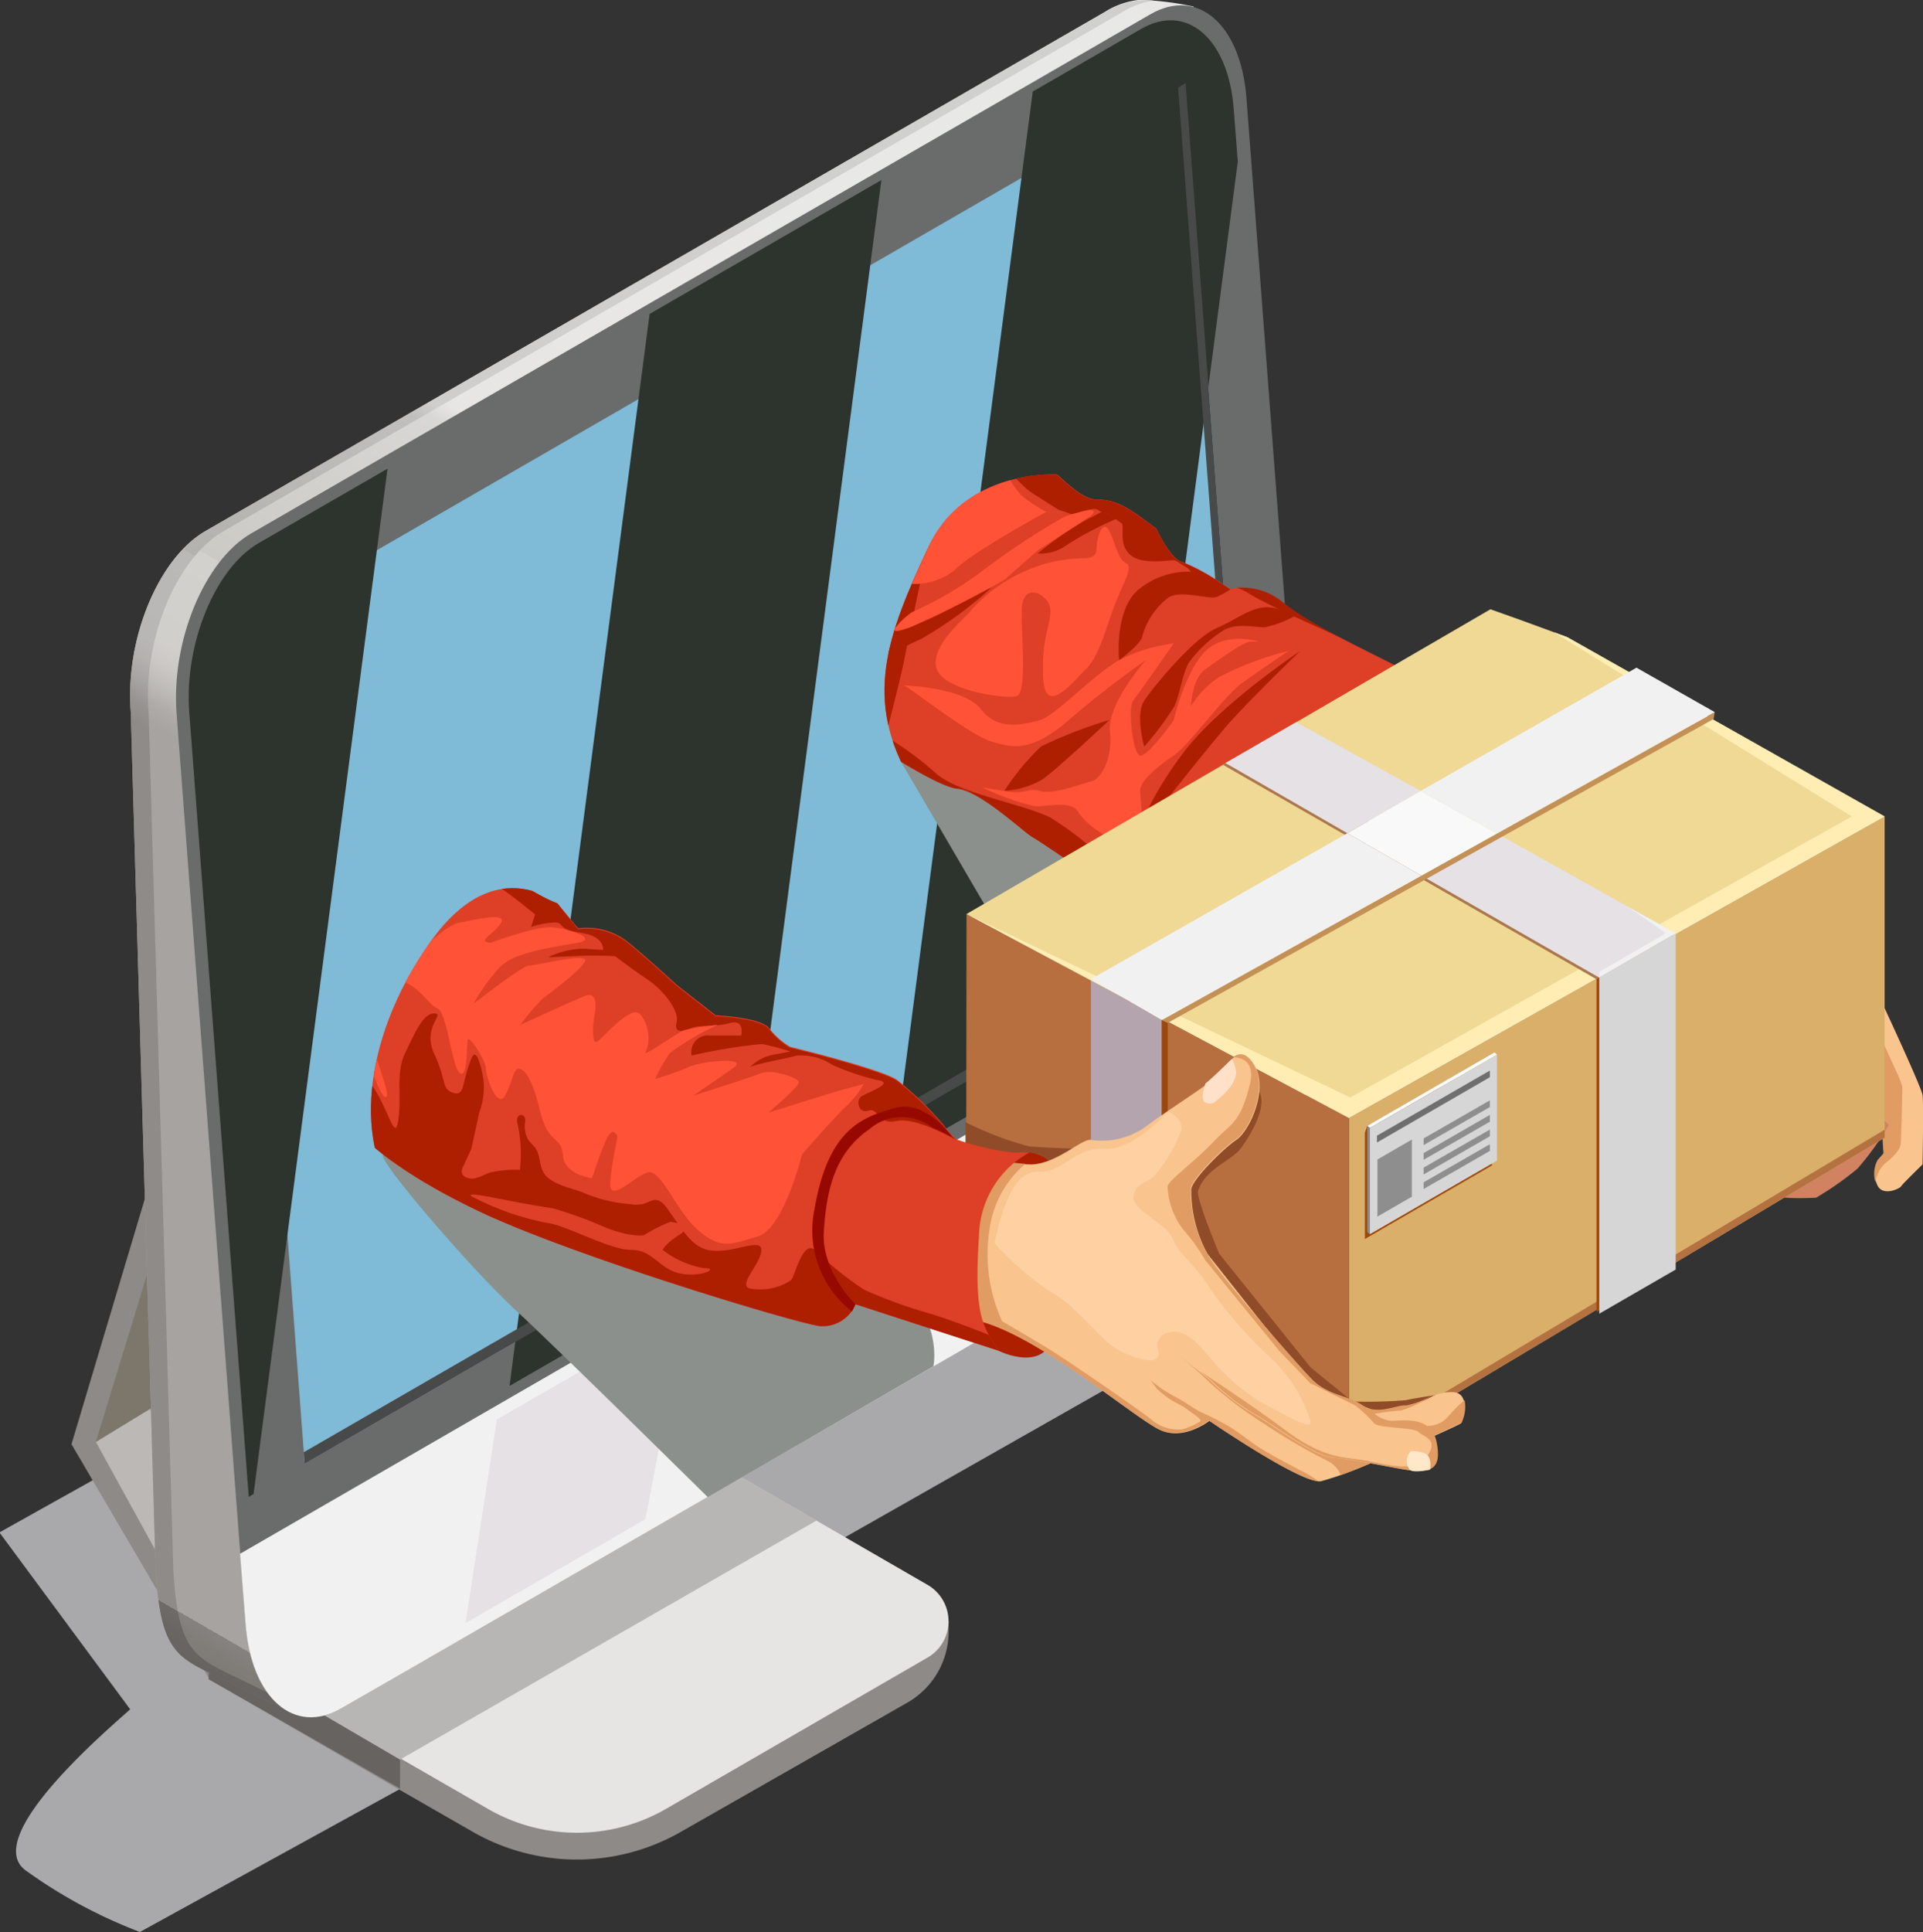 <svg xmlns="http://www.w3.org/2000/svg" xmlns:xlink="http://www.w3.org/1999/xlink" viewBox="0 0 132.35 132.94"><rect x="0" y="0" width="132.35" height="132.94" fill="#333333" stroke="none"/><defs><style>.cls-1{fill:none;}.cls-2{isolation:isolate;}.cls-3{fill:#a9a9ab;}.cls-19,.cls-3{mix-blend-mode:multiply;}.cls-4{fill:#8d8a88;}.cls-5{fill:#bbb8b5;}.cls-6{fill:#9c9a99;}.cls-7{fill:#666360;}.cls-8{fill:#e7e5e3;}.cls-9{fill:#b8b6b4;}.cls-10{fill:#7c776a;}.cls-11{fill:url(#Áåçûìÿííûé_ãðàäèåíò_999);}.cls-12{fill:url(#Áåçûìÿííûé_ãðàäèåíò_1004);}.cls-13{fill:#6a6b6b;}.cls-14{fill:#7fbad6;}.cls-15{fill:#2d332d;mix-blend-mode:screen;}.cls-16{fill:#484949;}.cls-17{fill:#f1f1f1;}.cls-18{fill:#e6e1e4;}.cls-19{fill:#8b908c;}.cls-20{clip-path:url(#clip-path);}.cls-21{fill:#dd4026;}.cls-22{fill:#ae1f00;}.cls-23{fill:#ff5236;}.cls-24{fill:#f9c48e;}.cls-25{fill:#e09c63;}.cls-26{fill:#d18361;}.cls-27{fill:#d9af6a;}.cls-28{fill:#b37240;}.cls-29{fill:#b76f3f;}.cls-30{fill:#9c480c;}.cls-31{fill:#b3a4ad;}.cls-32{fill:#efd995;}.cls-33{fill:#ffedb4;}.cls-34{fill:#904c28;}.cls-35{fill:#ffe7c9;}.cls-36{fill:#ffd0a1;}.cls-37{fill:#ffe1c9;}.cls-38{fill:#970900;}.cls-39{fill:#ab774d;}.cls-40{fill:#c39055;}.cls-41{fill:#f9f9f9;}.cls-42{fill:#d6d6d6;}.cls-43{fill:#fefefe;}.cls-44{fill:#8b8b8b;}.cls-45{fill:#6f6f6f;}.cls-46{fill:#8e8e8e;}</style><linearGradient id="Áåçûìÿííûé_ãðàäèåíò_999" x1="194.78" y1="419.47" x2="261.37" y2="304.14" gradientUnits="userSpaceOnUse"><stop offset="0" stop-color="#7e7a76"/><stop offset="0.01" stop-color="#807c78"/><stop offset="0.02" stop-color="#86827f"/><stop offset="0.02" stop-color="#918e8a"/><stop offset="0.02" stop-color="#a19e9b"/><stop offset="0.02" stop-color="#a6a3a0"/><stop offset="0.41" stop-color="#a6a3a0"/><stop offset="0.42" stop-color="#afaca9"/><stop offset="0.43" stop-color="#bfbdba"/><stop offset="0.44" stop-color="#cbc8c5"/><stop offset="0.45" stop-color="#d1cfcc"/><stop offset="0.5" stop-color="#d3d1ce"/><stop offset="0.5" stop-color="#d1cfcc"/><stop offset="0.5" stop-color="#cccac5"/><stop offset="0.62" stop-color="#d9d7d5"/><stop offset="0.63" stop-color="#e8e6e4"/><stop offset="0.84" stop-color="#e8e8e6"/><stop offset="0.96" stop-color="#e8e8e6"/><stop offset="0.98" stop-color="#e8e8e6"/><stop offset="0.99" stop-color="#e8e6e4"/></linearGradient><linearGradient id="Áåçûìÿííûé_ãðàäèåíò_1004" x1="180.36" y1="411.14" x2="246.45" y2="296.66" gradientUnits="userSpaceOnUse"><stop offset="0" stop-color="#666360"/><stop offset="0.01" stop-color="#686562"/><stop offset="0.02" stop-color="#6e6b69"/><stop offset="0.02" stop-color="#7a7774"/><stop offset="0.02" stop-color="#8a8785"/><stop offset="0.02" stop-color="#8e8b89"/><stop offset="0.41" stop-color="#8e8b89"/><stop offset="0.42" stop-color="#979492"/><stop offset="0.43" stop-color="#a7a5a3"/><stop offset="0.44" stop-color="#b3b0ae"/><stop offset="0.45" stop-color="#b9b7b5"/><stop offset="0.5" stop-color="#bbb9b7"/><stop offset="0.5" stop-color="#b9b7b5"/><stop offset="0.5" stop-color="#b4b2ae"/><stop offset="0.62" stop-color="#c1bfbd"/><stop offset="0.63" stop-color="#d0cecc"/><stop offset="0.84" stop-color="#d0d0ce"/><stop offset="0.96" stop-color="#d0d0ce"/><stop offset="0.98" stop-color="#d0d0ce"/><stop offset="0.99" stop-color="#d0cecc"/></linearGradient><clipPath id="clip-path" transform="translate(-180.64 -304.46)"><path class="cls-1" d="M219.92,367.3s-4.74-5-9.68,2-5,14.21-2.22,17.6,59,25.34,66.62,22.34c5.32-2.08,11.85-6.26,29.06-16.51,5.07-3,14.67.91,9.34-30-1.74-10.06-59.69-25.63-59.69-25.63s-6.31-.37-8.81,5c-2.81,6-4.6,10.54-1.06,16.29,3,4.91-.46,6.6-.46,6.6Z"/></clipPath></defs><title>sasa</title><g class="cls-2"><g id="Layer_1" data-name="Layer 1"><path class="cls-3" d="M262.72,396.65l-50.85,28.87-21.6,11.87a34.14,34.14,0,0,1-7.8-4.19c-3.35-2.26,5.9-10,7.13-11.13l-9-12.17c21.82-12.22,51.07-28.3,51.07-28.3Z" transform="translate(-180.64 -304.46)"/><polygon class="cls-4" points="14.39 113.39 14.39 115.51 4.92 99.37 6.29 98.47 33.42 82.91 14.39 113.39"/><polygon class="cls-4" points="6.6 99.21 4.92 99.37 11.33 77.93 39.84 61.47 6.6 99.21"/><polygon class="cls-5" points="42.89 96.94 14.39 113.39 6.6 99.21 34.8 82.01 42.89 96.94"/><polygon class="cls-6" points="52.13 102.27 42.89 96.94 13.79 92.2 10.33 96.94 15.03 114.31 24.33 119.17 52.13 102.27"/><path class="cls-4" d="M245.93,416v.71a5.64,5.64,0,0,1-2.84,4.9l-15.57,8.88a14.41,14.41,0,0,1-14.36,0l-5-2.87h0L195,420v-2.12l2.36-.09Z" transform="translate(-180.64 -304.46)"/><path class="cls-7" d="M208.17,425.52v2h0L195,420v-2.12l2.36-.09C201.55,420.74,208.17,425.52,208.17,425.52Z" transform="translate(-180.64 -304.46)"/><path class="cls-8" d="M244.48,418.51l-18,10.41a12.26,12.26,0,0,1-12.26,0L195,417.85l28.51-16.46,20.94,12.1A2.89,2.89,0,0,1,244.48,418.51Z" transform="translate(-180.64 -304.46)"/><polygon class="cls-9" points="56.2 104.62 27.53 121.07 14.39 113.39 42.89 96.94 56.2 104.62"/><polygon class="cls-10" points="34.8 82.01 6.6 99.21 12.41 80.21 40.91 63.75 34.8 82.01"/><path class="cls-11" d="M256.68,305.28,194.78,341c-3.24,1.87-5.54,7.45-5.14,12.46l1.71,59c.35,5.56,1.4,6,4.31,7.39l5.1,2.49,58.9-36.79c3.23-1.87,5.53-7.45,5.13-12.46l-2-68.18a20.59,20.59,0,0,0-3.72-.46A5.46,5.46,0,0,0,256.68,305.28Z" transform="translate(-180.64 -304.46)"/><path class="cls-12" d="M196.89,419.87c-2.91-1.42-4-1.83-4.32-7.39l-1.7-59c-.4-5,1.9-10.59,5.14-12.46l61.9-35.74a5.63,5.63,0,0,1,2.11-.78,4.94,4.94,0,0,0-1,0,5.46,5.46,0,0,0-2.35.81L194.78,341c-3.24,1.87-5.54,7.45-5.14,12.46l1.71,59c.35,5.56,1.4,6,4.31,7.39l5.1,2.49.54-.33Z" transform="translate(-180.64 -304.46)"/><path class="cls-13" d="M266,386.28,204.14,422c-3.23,1.88-6.19-.68-6.58-5.69l-.41-5.3-4.35-57.38c-.41-5,1.89-10.6,5.13-12.47l9.38-5.42L252.1,309.9l7.72-4.46c3.24-1.87,6.19.68,6.6,5.69l.29,3.8,4.47,58.89C271.58,378.83,269.28,384.41,266,386.28Z" transform="translate(-180.64 -304.46)"/><polygon class="cls-14" points="81.6 5.72 16.63 43.23 20.97 100.71 85.94 63.19 81.6 5.72"/><polygon class="cls-15" points="44.71 21.6 35.07 95.36 51.02 86.15 60.66 12.39 44.71 21.6"/><path class="cls-15" d="M207.31,336.71l-9.22,70.55-.33.19-4.09-53.93c-.38-4.71,1.78-10,4.82-11.72Z" transform="translate(-180.64 -304.46)"/><path class="cls-15" d="M265.83,315.58,258.07,375l-15.95,9.21,9.6-73.45,7.46-4.31c3.13-1.81,6,.66,6.37,5.5Z" transform="translate(-180.64 -304.46)"/><polygon class="cls-16" points="81.6 5.72 81.08 6.02 85.37 62.71 20.91 99.92 20.97 100.71 85.94 63.19 81.6 5.72"/><path class="cls-17" d="M266,386.28l-.49.29-13.86,8-7.94,4.59-14.4,8.32L223,411.12l-14.22,8.21L204.14,422c-3.23,1.88-6.18-.67-6.59-5.69l-.39-4.94,14.11-8.15,14.92-8.62,5.63-3.25,15.11-8.72,7.23-4.17,14.57-8.41,2-1.19.4,4.95C271.58,378.83,269.28,384.41,266,386.28Z" transform="translate(-180.64 -304.46)"/><polygon class="cls-18" points="47.18 90.17 44.42 104.53 32.04 111.68 34.2 97.67 47.18 90.17"/><polygon class="cls-18" points="84.2 68.8 81.43 83.17 69.37 90.13 71.52 76.12 84.2 68.8"/><path class="cls-19" d="M207,383.89c-.44.36,6.26,8.08,9.1,10.69s13.25,12.89,13.25,12.89l15.53-9s1-4.49-4.89-7.34-18.43-16.91-18.43-16.91l25.9,12.22L255,373.53l-1.3,2.24-11.06-18.92s5.81-11,10.26-9.3,13.36,12.27,13.48,14.63-20,31.16-20,31.16S215.77,376.74,207,383.89Z" transform="translate(-180.64 -304.46)"/><g class="cls-20"><path class="cls-21" d="M240.06,355.2s4.91,3.38,6.48,3.53,4.56,3,5.19,3.35c.44.22,3.41,2.21,5.1,3.36l1.19.8s27.74-10.57,24.52-12.77c-2.08-1.42-6.26-3.39-9.49-5.05l-.09-.05a23.15,23.15,0,0,1-3.86-2.29,4.45,4.45,0,0,0-3.32-1.18,2.83,2.83,0,0,0-.46.08l-.74-.48h0a14.07,14.07,0,0,0-2.61-1.4c-.77-.16-1.75-2.28-1.75-2.28-1.65-1.21-2.57-2-4.12-2-2,0-5.2-5.41-6.93-4.09a8,8,0,0,0-.77.68,19.24,19.24,0,0,0-3.54,5.27h0c-.61,1.26-1.17,2.58-1.68,3.91A79.88,79.88,0,0,0,240.06,355.2Z" transform="translate(-180.64 -304.46)"/><path class="cls-22" d="M270.12,349.26s-5.7,3.78-8.16,7.16a24.55,24.55,0,0,0-3.32,6s5.07-6.51,6.65-8.27S270.12,349.26,270.12,349.26Z" transform="translate(-180.64 -304.46)"/><path class="cls-22" d="M257,354s-3.61,3.38-4.6,4.08a5.79,5.79,0,0,1-2.63.79,16.73,16.73,0,0,1,2.52-3.05A30.44,30.44,0,0,1,257,354Z" transform="translate(-180.64 -304.46)"/><path class="cls-22" d="M259.39,355.84s-.63-2.23,0-3.17,3.38-4.31,5-5,2.59-1.72,4.1-1.35l1.51.38a7.32,7.32,0,0,1-2.33.92c-.74,0-2-.32-2.87.24A8.84,8.84,0,0,0,262.5,350c-.48.74-.64,2.27-1.07,3.12A22.49,22.49,0,0,1,259.39,355.84Z" transform="translate(-180.64 -304.46)"/><path class="cls-22" d="M258.29,342.5c.75.87,2.55.51,3.13.51s1.19.79,1.19.79a5.33,5.33,0,0,0-3.5,1.14c-1.81,1.34-1.45,4.95-1.45,4.95s1.5-1.1,1.6-1.65a5,5,0,0,1,1.86-2.71c.94-.47,2.71.2,3.26,0a6.13,6.13,0,0,0,.94-.51,20.67,20.67,0,0,0-3.35-1.89c-.77-.16-1.75-2.28-1.75-2.28a8,8,0,0,0-4.82-1.71,8.81,8.81,0,0,1,1.08.57,5.23,5.23,0,0,1,1.15.43C258.23,340.42,257.54,341.64,258.29,342.5Z" transform="translate(-180.64 -304.46)"/><path class="cls-23" d="M242.86,351.62c.18,0,4.54,3.42,5.93,3.83s2.68.91,5.39-1.43,5.31-4.13,5.31-4.13-2.67,3-2.46,4.91-.67,3.3-1.26,3.42-2.56.93-3.53.67-.87.26-2.44,0l-1.57-.25a17.92,17.92,0,0,0,3.6,1.29c.94.06,2.59-.47,3.06.47a5.34,5.34,0,0,0,3.13,2c.62,0,1.47,1.53,1.47,1.53s-.34-4.38-.38-5.05,1.26-1.73,2.32-2.44,3.36-4,4.66-4.95,3.24-2.24,3.24-2.24a21.06,21.06,0,0,0-4.78,1.79,6.54,6.54,0,0,0-1.94,2s.06-1.89,1-2.54,2.59-1.89,3.12-1.89h.53s-2.24-.73-3.65.65-2.19,4.76-2.19,4.76-1.81,2.55-2.32,2.43-.84-3.32-.47-3.78,2.79-3.94,2.79-3.94a11.32,11.32,0,0,0-3.77,1.16c-1.77,1-4.42,3.87-5.48,4.13s-2.83.78-4-.75S242.86,351.62,242.86,351.62Z" transform="translate(-180.64 -304.46)"/><path class="cls-23" d="M251.37,343.68a9.79,9.79,0,0,1,3.89-.81c.43,0,.83-.14.84-.56,0-.95.48-2.24.93-1.24s.57,1.88,1.1,2.12-.11,1.24-.7,2.71-1.1,3.66-2,4.54-2.87,3.46-3,.61.65-3.83.48-4.78-1.95-1.88-1.95.26.35,5.62-.35,5.83-5.19-.37-5.54-2,2.24-3.55,2.35-3.85A10.64,10.64,0,0,1,251.37,343.68Z" transform="translate(-180.64 -304.46)"/><path class="cls-22" d="M265.78,344.9a4.51,4.51,0,0,1,.88.43c.85.59,5.54,2.69,6.3,3a23.15,23.15,0,0,1-3.86-2.29A4.45,4.45,0,0,0,265.78,344.9Z" transform="translate(-180.64 -304.46)"/><path class="cls-22" d="M257,339.84a60.73,60.73,0,0,0,5.32,3.67,8.94,8.94,0,0,0,2.23,1,14.07,14.07,0,0,0-2.61-1.4c-.77-.16-1.75-2.28-1.75-2.28-1.65-1.21-2.57-2-4.12-2-2,0-5.2-5.41-6.93-4.09a6.81,6.81,0,0,0,2.5,3.62l1.86,1.18,1.07.35S256.16,339,257,339.84Z" transform="translate(-180.64 -304.46)"/><path class="cls-22" d="M240.06,355.2s4.91,3.38,6.48,3.53,4.56,3,5.19,3.35c.44.22,8,5.41,9.7,6.55.9-.05-3.17-3.3-3.17-3.3a22.48,22.48,0,0,0-5.35-4.63c-2.08-1-6.36-1.65-7.9-3.07a22.51,22.51,0,0,0-3.42-2.51s1.06-4.09,1.28-5.23,1.26-6.3,2-9.18A71.86,71.86,0,0,0,240.06,355.2Z" transform="translate(-180.64 -304.46)"/><path class="cls-22" d="M242.68,347.76a17.61,17.61,0,0,0,3.5-1.52c2.53-1.32,2.7-1.35,2.7-1.35a27.32,27.32,0,0,1-4.84,3.53c-2,.93-2.55,1.23-2.55,1.23Z" transform="translate(-180.64 -304.46)"/><path class="cls-22" d="M252.06,342.54a24.53,24.53,0,0,1,3.16-2.21l1.26-.66,1.15.43A21.73,21.73,0,0,0,254,342,3,3,0,0,1,252.06,342.54Z" transform="translate(-180.64 -304.46)"/><path class="cls-23" d="M253.92,340a51.32,51.32,0,0,0-5.63,3.71,25,25,0,0,1-4.92,2.89,7.61,7.61,0,0,0-.83.72c0,.08-1.15,1,.8.28a68.8,68.8,0,0,0,6.46-3.27l2.26-2,3.63-2.36S256.81,339.06,253.92,340Z" transform="translate(-180.64 -304.46)"/><path class="cls-23" d="M243.18,344.62a4.45,4.45,0,0,0,3.17-.94c1.18-1.23,6.3-4,6.3-4a9.45,9.45,0,0,1-1.77-1.19,9.81,9.81,0,0,1-1.71-3,2.49,2.49,0,0,0-.77-.08,19.24,19.24,0,0,0-3.54,5.27h0C244.25,342,243.69,343.29,243.18,344.62Z" transform="translate(-180.64 -304.46)"/><path class="cls-24" d="M310.34,373.81s2.54,5.45,2.62,6,0,4.77,0,4.77-1.42,1.38-1.48,1.51-1.16.69-1.59,0a2,2,0,0,1,0-1.82l.41-.46-.27-4.22Z" transform="translate(-180.64 -304.46)"/><path class="cls-25" d="M310,375.61v4l.27,4.22-.41.46a2,2,0,0,0-.14,1.52,2.19,2.19,0,0,1,.69-1.33c1.07-.8,1.05-1.35,1.05-1.35s.07-1.38.11-3.82C311.61,379,310.49,376.84,310,375.61Z" transform="translate(-180.64 -304.46)"/><path class="cls-26" d="M310.64,381.87a19.6,19.6,0,0,1-2.16,3,21.19,21.19,0,0,1-2.85,2c-.16,0-3,.19-3.87-.41S308.59,379.2,310.64,381.87Z" transform="translate(-180.64 -304.46)"/><polygon class="cls-27" points="129.71 56.18 129.71 78.28 92.84 100.29 92.84 76.92 129.71 56.18"/><polygon class="cls-28" points="92.84 100.29 129.71 78.28 129.71 77.73 92.84 99.74 92.84 100.29"/><polygon class="cls-29" points="66.52 62.89 66.49 86.45 92.84 100.29 92.84 76.92 66.52 62.89"/><polygon class="cls-30" points="75.49 89.38 75.49 67.57 80.37 70.38 80.37 92.46 75.49 89.38"/><polygon class="cls-31" points="75.08 89.18 75.08 67.38 79.95 70.19 79.95 92.27 75.08 89.18"/><polygon class="cls-32" points="103.51 41.38 66.52 62.89 92.84 76.92 129.71 56.18 103.51 41.38"/><polygon class="cls-33" points="127.45 56.18 92.93 75.51 66.52 62.89 92.84 76.92 129.71 56.18 103.51 41.38 127.45 56.18"/><path class="cls-34" d="M279.6,400.43s-1.55.22-2.19.37a33.25,33.25,0,0,1-3.69.09l-2.89-2.36-6.28-7.81s-1.62-3.86-1.45-4.33c.55-1.59,2.36-2.05,3-3,1-1.41,1.71-3,1.18-3.86-.33-.55-1.11-2.29-3.23-.39a21.73,21.73,0,0,1-6.88,4.42s-4.49-.09-5.73-.23a22.67,22.67,0,0,1-4.35-1.66v8.23s22.67,13.8,25.42,13.63S279.6,400.43,279.6,400.43Z" transform="translate(-180.64 -304.46)"/><path class="cls-22" d="M249.34,397.39s3.6,1.82,3.9-1.64,2.75-11.27-1.78-12l-5.53,3.62S246.12,395.77,249.34,397.39Z" transform="translate(-180.64 -304.46)"/><path class="cls-24" d="M244,394.17l4.3,1.25c4.3,1.27,10.67,6.8,12.28,7.47s3.3-.67,3.3-.67,6.37,4.36,7.67,4.16a24.31,24.31,0,0,0,3.37-1.22c1.5-.61,3.19-1.35,4.45-1.91,1.06-.47,1.81-.83,1.84-.87s.73-2-.51-2.13a3.1,3.1,0,0,0-1.51.3,5.85,5.85,0,0,1-1.73.65c-.67-.06-1.94.7-3,0h0c-1-.7-2.39-.68-3.5-1.8s-5.61-6.33-6.91-8.17a4,4,0,0,1-.27-.44h0a9,9,0,0,1-1.15-4.5c.05-.65,2.19-2.79,3.1-3.4s2.26-3.51,1.22-5.18c-.5-.81-1-.78-1.43-.46a11.5,11.5,0,0,0-1.24,1.34c-.65.63-3.35,2.3-4.8,3.4a5.2,5.2,0,0,1-3.77.9c-.63-.08-2.24,1.57-4,1.69a11.12,11.12,0,0,1-3.89-.7C241,383.28,244,394.17,244,394.17Z" transform="translate(-180.64 -304.46)"/><path class="cls-25" d="M274.92,405.16c-.75.31-1.45.59-2,.8a1.89,1.89,0,0,0-.94-1,39.05,39.05,0,0,1-4.26-2.49,28.06,28.06,0,0,1-3.7-2.77c-1-1-3.8-3.35-3.8-3.35l15.09,7,3.6-.78a1.87,1.87,0,0,0,1.43-.68,8.73,8.73,0,0,1,1.1-1.09,2.49,2.49,0,0,1-.2,1.53s-.78.4-1.84.87C278.11,403.81,276.42,404.55,274.92,405.16Z" transform="translate(-180.64 -304.46)"/><path class="cls-25" d="M246,384a4.65,4.65,0,0,1,1.85-.17,12.25,12.25,0,0,0,3.36.71,7.15,7.15,0,0,0-2.46,4.46,11.12,11.12,0,0,0,.86,6.37s1.94,1.12,3.36,2,6.08,4.1,6.81,4.68a2.87,2.87,0,0,0,2.19.76,4.3,4.3,0,0,0,1.09-.44c.2-.1.28-.12.13-.3a3.19,3.19,0,0,0-.5-.39l-.56-.41c-.27-.16-.56-.29-.83-.45a6,6,0,0,1-.95-.73c-.26-.24-.39-.56-.66-.79a9.51,9.51,0,0,0,1.83,1.27c.63.3,1.17.76,1.8,1.06s1.22.57,1.81.92c.82.48,1.55,1.12,2.36,1.62.34.21.69.4,1,.58.52.29,1.06.55,1.58.85a6.13,6.13,0,0,1,1.28.77c-1.57-.1-7.51-4.17-7.51-4.17s-1.69,1.33-3.3.67-8-6.2-12.28-7.47l-1.39-.4a5.8,5.8,0,0,1-.59-1.68A58,58,0,0,1,246,384Z" transform="translate(-180.64 -304.46)"/><path class="cls-24" d="M263.78,390.78h0l7,8.85,4.06,1.77a2.18,2.18,0,0,0,1.45.82c.78,0,2.45-.29,3,1a2.53,2.53,0,0,1,.14.44c.37,1.83-.37,2-1.31,2-.56,0-1.94-.3-3.28-.54-.92-.16-1.82-.31-2.41-.35-1.45-.09-4.42-2.47-5.6-3.06a16.14,16.14,0,0,1-3-2.36l-3.77-3S256.3,388.84,263.78,390.78Z" transform="translate(-180.64 -304.46)"/><path class="cls-1" d="M274.47,401.2h0Z" transform="translate(-180.64 -304.46)"/><path class="cls-25" d="M261,386.11a5.23,5.23,0,0,0,1.07,2.94,12.85,12.85,0,0,1,1.53,2.13l5.07,6.21,2.15,2.24L274,401.2l1.19.55a16.08,16.08,0,0,1,1.88-.24,7.81,7.81,0,0,0,2.08-1,5.85,5.85,0,0,1-1.73.65c-.67-.06-1.94.7-3,0h0c-1-.7-2.39-.68-3.5-1.8s-5.61-6.33-6.91-8.17a4,4,0,0,1-.27-.44h0a9,9,0,0,1-1.15-4.5c.05-.65,2.19-2.79,3.1-3.4s2.26-3.51,1.22-5.18c-.5-.81-1-.78-1.43-.46.67,0,1.6.31,1.15,2-.67,2.59-1.25,2.51-2.51,3.85S261,385.71,261,386.11Z" transform="translate(-180.64 -304.46)"/><path class="cls-25" d="M268.92,402.73c3,2.26,4.2,1.91,6,2.28s3.29.69,4-.43-.3-1.24-.65-1.59-2.83-.24-3.07-.62a9.73,9.73,0,0,0-1.45-1.34s0,0,0-.14l1.17.51a2.18,2.18,0,0,0,1.45.82c.78,0,2.45-.29,3,1a2.53,2.53,0,0,1,.14.44c.37,1.83-.37,2-1.31,2-.56,0-1.94-.3-3.28-.54-.92-.16-1.82-.31-2.41-.35-1.45-.09-4.42-2.47-5.6-3.06a16.14,16.14,0,0,1-3-2.36l-.69-.55h0S266.72,401.08,268.92,402.73Z" transform="translate(-180.64 -304.46)"/><path class="cls-35" d="M277.76,404.3s.82,0,1.12.28.19,1,.19,1-1.16.26-1.41,0A.94.94,0,0,1,277.76,404.3Z" transform="translate(-180.64 -304.46)"/><path class="cls-22" d="M232.17,377.89a.21.21,0,0,1,.1-.07C232.16,377.92,232.13,378,232.17,377.89Z" transform="translate(-180.64 -304.46)"/><path class="cls-36" d="M249.08,390a21.2,21.2,0,0,0,4,3.43c1.59.83,3.36,3.3,4.5,3.89a6.53,6.53,0,0,0,1.88.72c.26,0,.46.1.7-.07.43-.31.12-.51.14-1a.93.93,0,0,1,.66-.79c1.37-.45,2.36,1.08,3.17,1.93a13.59,13.59,0,0,0,3.31,2.84c2.3,1.2,3.4,1.89,3.41,1.32a10.3,10.3,0,0,0-2.55-4.19,28.82,28.82,0,0,1-4.36-4.94c-1-1.65-2.2-2.4-2.59-3.46s-3-2-2.68-3,1.07-.79,1.54-1.46a9.68,9.68,0,0,0,1.73-3c.14-.85-.91-1.3-.91-1.3s-2.37,2.72-4.36,2.58-3,1.68-4.44,1.58S249.85,386.47,249.08,390Z" transform="translate(-180.64 -304.46)"/><path class="cls-37" d="M263.61,379s-.44,1.16,0,1.32.52.09,1.1-.43,1-1.1,1-1.63a2,2,0,0,0-.29-.94S263.88,378.83,263.61,379Z" transform="translate(-180.64 -304.46)"/><path class="cls-21" d="M203.71,380.47c1.07,1.65,3.42,4.24,9.85,7.31s21.71,7.68,23.48,7.92a2.45,2.45,0,0,0,2.48-1.5l9.56,3.1.26.09-.62-1.05h0c-.63-1.07-1-2.52-.7-6.84a6.71,6.71,0,0,1,3.45-5.74h-1.17a18.11,18.11,0,0,1-3.82-.9h0a5.38,5.38,0,0,1-.9-1,22.57,22.57,0,0,0-3.15-3.06c-.94-.75-7.42-2.32-7.42-2.32a5.2,5.2,0,0,1-1.42-1.26c-.59-.78-3.69-.9-3.69-.9l-2.71-2.12s-2-1.85-3.42-3a4.59,4.59,0,0,0-3.34-.87L219,366.61c-1.69-.58-4.07-2.55-5.44-2.63-5.26-.3-7.3,4.41-8.78,7.82C203.16,375.53,203.22,379.7,203.71,380.47Z" transform="translate(-180.64 -304.46)"/><path class="cls-22" d="M213.56,364c.11.53.21,1,.46,1,.59,0,3.45,2.38,3.45,2.38l-.28.86a6.14,6.14,0,0,1,1.62-.31c.7,0,.11.47,1.8.71s1.53,1.18,1.53,1.18l-1.25-.08a5.45,5.45,0,0,0-2.52.59l1.69-.08a28.61,28.61,0,0,1,2.91,0s1.14.87,2.24,1.61,2.2,2.16,2,2.94.4.64,1,.4,1.67-.07,2.69-.35.75.86.75.86H229.5a1.15,1.15,0,0,0-1.26,1.38s.43-.12,1.73-.36,2.87-.43,3.14-.43a18.39,18.39,0,0,1,1.93.51l-1.22.23a3,3,0,0,0-1.55.84c.44-.23,2.28-.54,3.2-.79a3.9,3.9,0,0,1,2.44.63,16.89,16.89,0,0,0,3.14,1.06c1.22.19-.67.83-1.1,1.1s-.24,1.22.47,1,.59,1,1.93.71,4,1.25,4.12,1.33a5.38,5.38,0,0,1-.9-1,22.57,22.57,0,0,0-3.15-3.06c-.94-.75-7.42-2.32-7.42-2.32a5.2,5.2,0,0,1-1.42-1.26c-.59-.78-3.69-.9-3.69-.9l-2.71-2.12s-2-1.85-3.42-3a4.59,4.59,0,0,0-3.34-.87L219,366.61C217.31,366,214.93,364.06,213.56,364Z" transform="translate(-180.64 -304.46)"/><path class="cls-22" d="M203.71,380.47c1.07,1.65,3.42,4.24,9.85,7.31s21.71,7.68,23.48,7.92a2.45,2.45,0,0,0,2.48-1.5l9.82,3.19c-.26-.47-.58-1-.63-1.06s-2.63-1.05-4-1.47a33,33,0,0,1-4.59-1.66,21.13,21.13,0,0,1-3.39-2.74c-.86-.67-1.33,1.7-1.65,2.09a3.89,3.89,0,0,1-2.9.55c-.71-.31.86-1.73.86-2.64s-2.12.36-3.69,0c-1.16-.26-1.85-1.57-2.5-2.44-.27-.37-.57-.94-1.07-1-.33,0-.61.22-.92.29a2.32,2.32,0,0,1-.87,0,10.21,10.21,0,0,1-3.28-.82c-.81-.3-2.18-.55-2.66-1.35-.3-.5-.22-1.16-.54-1.65-.15-.23-.39-.41-.53-.64a1.85,1.85,0,0,1-.21-1.11,1,1,0,0,0,0-.35.3.3,0,0,0-.26-.22.3.3,0,0,0-.26.21.88.88,0,0,0,0,.36,9.42,9.42,0,0,1,.17,3.21,8.33,8.33,0,0,0-2,.17c-.37.12-.7.32-1.08.41s-.89-.06-.92-.44a.83.83,0,0,1,.11-.4c.18-.38.36-.76.53-1.14,0,0-.08,0-.07,0s.07,0,.08,0c.19-.85.37-1.69.56-2.54a5.22,5.22,0,0,0,.31-1.9,6.31,6.31,0,0,0-.4-1.83c-.2-.38-.32-.32-.49.09-.63,1.54-.39,2.55-1.22,2.28s-.43-.82-1.3-2.67.79-2.79,0-2.79-1.33,1.33-2,2.71-.24,2.87-.47,4.56-.63-.59-1.81-2.32-1.49-7.39-1.49-7.39C203.16,375.53,203.22,379.7,203.71,380.47Z" transform="translate(-180.64 -304.46)"/><path class="cls-38" d="M239.52,394.2s-2.36-2.26-2.18-5,.7-5.38,3.14-7.05a3.4,3.4,0,0,1,4.3-.12c.46.2,1.41.67,1.41.67s-1.84-2.64-4-2-4.55,1.37-5.5,7a7.06,7.06,0,0,0,2.59,7Z" transform="translate(-180.64 -304.46)"/><path class="cls-23" d="M214.42,369.33s3.17-1.19,4.27-1.07,3.22.79,1.69,1.07-4.29.62-5.31,1.65a12.72,12.72,0,0,0-1.84,2.55s3.36-2.64,3.84-2.64,4.07-.9,3.84-.31-2.5,2.28-2.89,2.56a15.76,15.76,0,0,0-1.57,1.84s3.64-1.68,4.47-2,.75.73.64,1.31-.2,1.91.11,1.87,2.44-2.76,3.07-1.87a2.59,2.59,0,0,1,.35,2.54c-.31.47,2.18-1.34,2.66-1.49a18.07,18.07,0,0,1,2.17-.35h.1a17.9,17.9,0,0,0-3.28,1.93,10.08,10.08,0,0,0-1,1.77,18,18,0,0,0,2.32-.82c.83-.4,4.28-.75,3,.11l-2.68,1.85s3.89-1.22,4.64-1.53,2.6.31,2.6.63-2.09,2.08-2.09,2.08l4.68-1.46,1.89-.51a6.88,6.88,0,0,1-1.26,1.58c-.87.82-3,3.27-3,3.27s-1.26,5.14-3.06,5.65-2.48.94-4.05-.4-2.6-4.32-3.54-4-2.59,2.08-2.55.76.59-3.36.47-3.36-.32-.78-.94.79-.75,2.28-.87,2.2-1.81-.25-1.92-1.6-1-.72-1.54-2.92-1-2.91-1.45-3-.47.95-1,1.85-1.3-1.26-1.3-1.85-1.18-2.36-1.26-2,0,2.71-.55,2.28-.86-4.17-1.53-4.44-1.38-1.81-2.83-1.93-1.69,1.34-1.73,3.18,1.45,4.68,1,4.84-2.16-5-1.85-6.21,0-2.87,1.62-4.44.47.16.7.82,1.1.44,1.5.12,2.16-2.12,3.06-2.28,3.38-.78,2.91,0S213.37,369.25,214.42,369.33Z" transform="translate(-180.64 -304.46)"/><path class="cls-21" d="M218.69,387.6a27.21,27.21,0,0,1,3.3,1.18c1.41.65,2.89.81,3.06.61a12.39,12.39,0,0,1,1.71-.86s1.76.17.68.86-1.19,1.07-1.19,1.07a6.34,6.34,0,0,0,2.81,1.25c1.18,0-.19.67-1.62.37s-1.88-1.64-3.34-1.62-4.59-1.74-5.82-1.86a18.7,18.7,0,0,1-5.19-1.83C212.62,386.36,215.5,387.12,218.69,387.6Z" transform="translate(-180.64 -304.46)"/></g><polygon class="cls-39" points="84.2 52.64 114.78 70.19 114.12 64.53 84.33 52.51 84.2 52.64"/><polygon class="cls-18" points="89.21 49.69 97.78 54.42 92.73 57.33 84.34 52.5 89.21 49.69"/><polygon class="cls-18" points="114.51 63.76 114.92 70.05 97.83 60.25 103.03 57.35 114.51 63.76"/><polygon class="cls-40" points="79.95 70.19 118.02 49 117.94 49.47 80.37 70.38 79.95 70.19"/><polygon class="cls-41" points="103.03 57.35 97.83 60.25 92.73 57.33 97.78 54.42 103.03 57.35"/><polygon class="cls-17" points="92.73 57.33 97.83 60.25 79.95 70.19 75.08 67.37 92.73 57.33"/><polygon class="cls-17" points="118.02 49 103.03 57.35 97.78 54.42 112.63 45.94 118.02 49"/><polygon class="cls-30" points="115.13 87.23 115.13 64.33 109.88 67.37 109.88 90.27 115.13 87.23"/><polygon class="cls-42" points="115.33 87.35 115.33 64.21 110.07 67.25 110.07 90.39 115.33 87.35"/><polygon class="cls-17" points="112 62.37 114.67 64.21 110.07 66.87 110.07 67.25 115.33 64.21 112 62.37"/><polygon class="cls-30" points="93.94 85.25 102.68 80.19 102.68 72.89 94.1 77.47 93.94 77.94 93.94 85.25"/><polygon class="cls-43" points="94.28 77.61 103.03 72.56 102.85 72.42 94.1 77.47 94.28 77.61"/><polygon class="cls-44" points="94.28 84.92 94.28 77.61 94.1 77.47 94.1 84.78 94.28 84.92"/><polygon class="cls-42" points="94.28 84.92 103.03 79.86 103.03 72.56 94.28 77.61 94.28 84.92"/><polygon class="cls-45" points="94.77 78.61 102.54 74.12 102.54 73.66 94.77 78.14 94.77 78.61"/><polygon class="cls-46" points="97.98 78.79 102.54 76.17 102.54 75.71 97.98 78.33 97.98 78.79"/><polygon class="cls-46" points="94.8 83.71 97.17 82.34 97.17 78.41 94.8 79.78 94.8 83.71"/><polygon class="cls-46" points="97.98 79.8 102.54 77.18 102.54 76.71 97.98 79.34 97.98 79.8"/><polygon class="cls-46" points="97.98 80.81 102.54 78.18 102.54 77.72 97.98 80.34 97.98 80.81"/><polygon class="cls-46" points="97.98 81.81 102.54 79.19 102.54 78.73 97.98 81.35 97.98 81.81"/></g></g></svg>